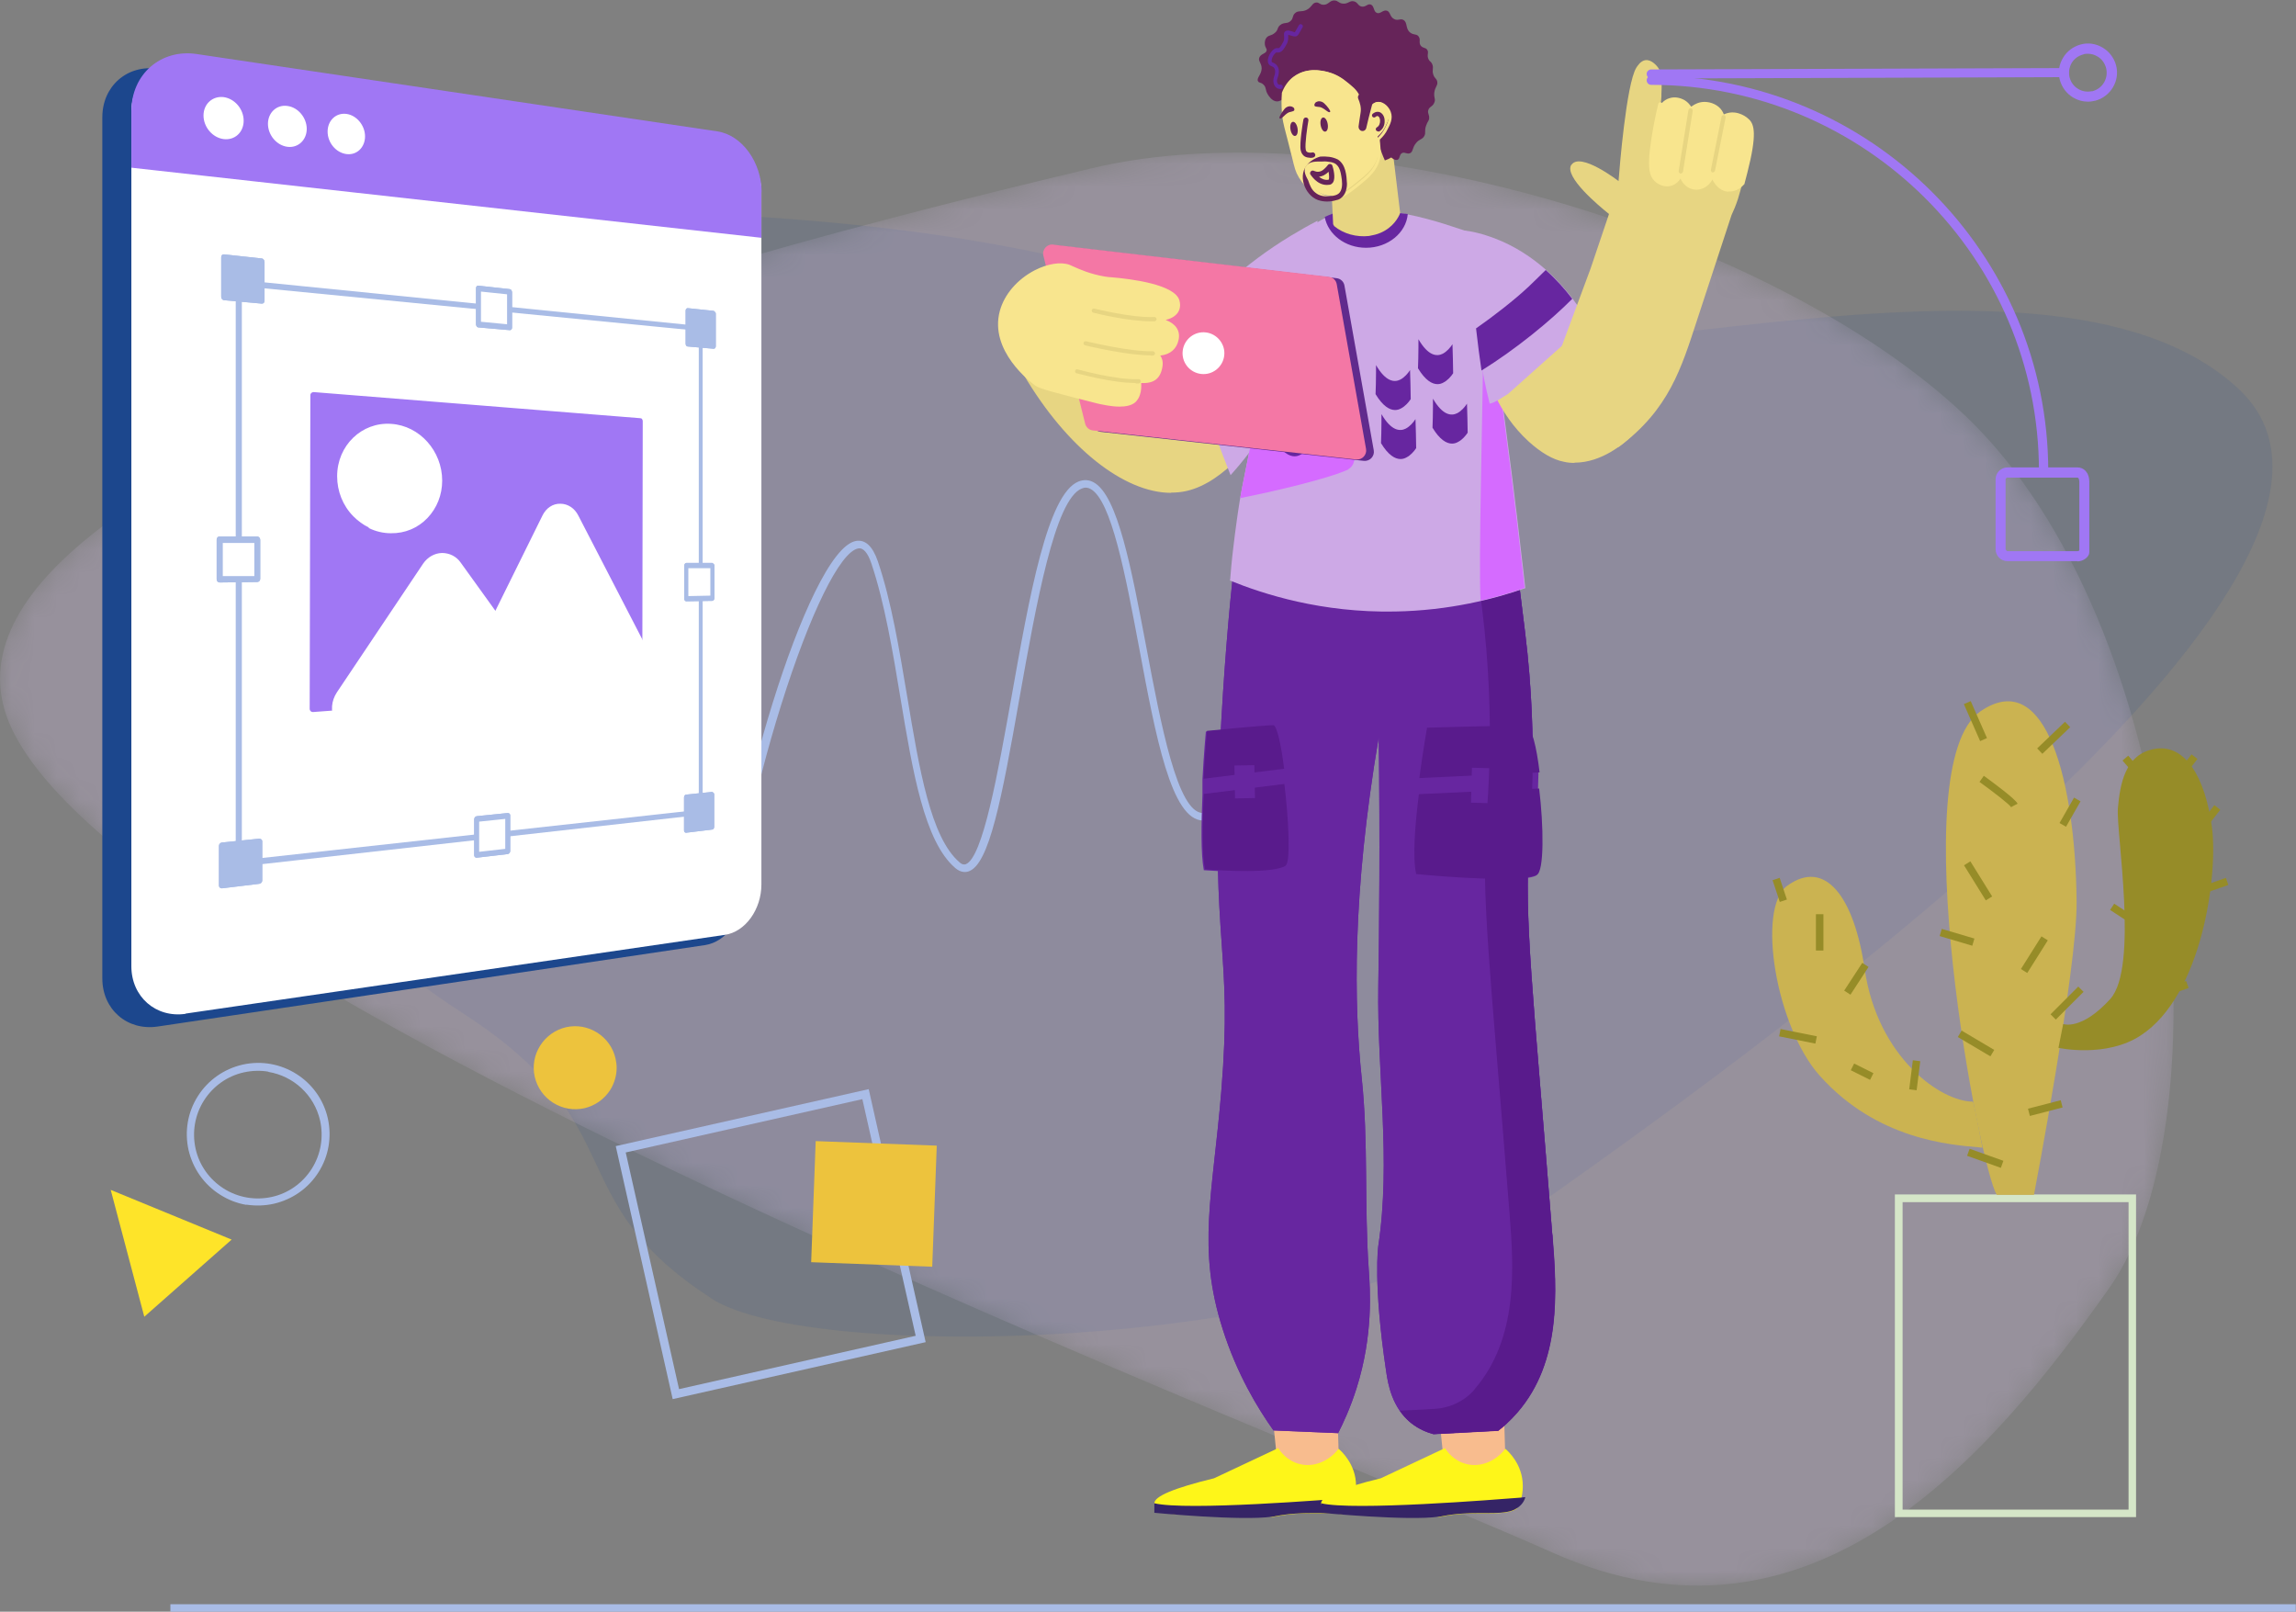 <?xml version="1.0" encoding="UTF-8"?>
<svg id="Layer_1" data-name="Layer 1" xmlns="http://www.w3.org/2000/svg" xmlns:xlink="http://www.w3.org/1999/xlink" viewBox="0 0 101.2 71.03">
  <rect x="0" y="0" width="101.2" height="71.03" fill="#808080" stroke="none"/>
  <defs>
    <style>
      .cls-1, .cls-2 {
        fill: url(#linear-gradient);
      }

      .cls-3 {
        clip-path: url(#clippath);
      }

      .cls-4 {
        fill: none;
      }

      .cls-4, .cls-2, .cls-5, .cls-6, .cls-7, .cls-8, .cls-9, .cls-10, .cls-11, .cls-12, .cls-13, .cls-14, .cls-15, .cls-16, .cls-17, .cls-18, .cls-19, .cls-20, .cls-21, .cls-22, .cls-23, .cls-24, .cls-25, .cls-26, .cls-27, .cls-28 {
        stroke-width: 0px;
      }

      .cls-29 {
        mask: url(#mask);
      }

      .cls-30 {
        opacity: .12;
      }

      .cls-31, .cls-28 {
        fill: #e7cdfe;
      }

      .cls-32, .cls-21 {
        fill: #a077f4;
      }

      .cls-5 {
        fill: url(#linear-gradient-2);
        opacity: .31;
      }

      .cls-33 {
        clip-path: url(#clippath-1);
      }

      .cls-34 {
        clip-path: url(#clippath-3);
      }

      .cls-35 {
        clip-path: url(#clippath-2);
      }

      .cls-36 {
        opacity: .22;
      }

      .cls-6 {
        fill: #f477a5;
      }

      .cls-7 {
        fill: #f8bc8e;
      }

      .cls-8 {
        fill: #f8e58e;
      }

      .cls-9 {
        fill: #602a8d;
      }

      .cls-10 {
        fill: #968c28;
      }

      .cls-11 {
        fill: #352466;
      }

      .cls-12 {
        fill: #591b8c;
      }

      .cls-13 {
        fill: #1c478d;
      }

      .cls-14 {
        fill: #cbb351;
      }

      .cls-15 {
        fill: #d56bff;
      }

      .cls-16 {
        fill: #d5e6c8;
      }

      .cls-17 {
        fill: #a9bce6;
      }

      .cls-18 {
        fill: #cda9e6;
      }

      .cls-19 {
        fill: #b69d80;
      }

      .cls-20 {
        fill: #6726a0;
      }

      .cls-22 {
        fill: #662459;
      }

      .cls-23 {
        fill: #edc33d;
      }

      .cls-24 {
        fill: #fff;
      }

      .cls-25 {
        fill: #fee429;
      }

      .cls-26 {
        fill: #fef619;
      }

      .cls-27 {
        fill: #e7d582;
      }
    </style>
    <linearGradient id="linear-gradient" x1="33.29" y1="38.31" x2="129.09" y2="38.31" gradientUnits="userSpaceOnUse">
      <stop offset="0" stop-color="#fff"/>
      <stop offset="1" stop-color="#000"/>
    </linearGradient>
    <clipPath id="clippath">
      <path class="cls-2" d="m86.63,18.33c-8.44-8.04-27.21-13.62-38.53-10.91C36.78,10.13-5.16,20.2.53,32.14c5.69,11.93,56.46,31.17,67.89,36.28,11.43,5.11,19.33-4.26,24.56-11.67,5.22-7.41,3.26-29.28-6.35-38.42Z"/>
    </clipPath>
    <linearGradient id="linear-gradient-2" x1="33.09" y1="38.31" x2="128.89" y2="38.31" gradientUnits="userSpaceOnUse">
      <stop offset="0" stop-color="#fff"/>
      <stop offset=".19" stop-color="#fcfcfc"/>
      <stop offset=".32" stop-color="#f2f2f2"/>
      <stop offset=".44" stop-color="#e3e3e3"/>
      <stop offset=".54" stop-color="#ccc"/>
      <stop offset=".64" stop-color="#b0b0b0"/>
      <stop offset=".74" stop-color="#8c8c8c"/>
      <stop offset=".83" stop-color="#626262"/>
      <stop offset=".92" stop-color="#333"/>
      <stop offset="1" stop-color="#000"/>
    </linearGradient>
    <mask id="mask" x="0" y="6.73" width="95.8" height="63.15" maskUnits="userSpaceOnUse">
      <g>
        <path class="cls-1" d="m86.63,18.33c-8.44-8.04-27.21-13.62-38.53-10.91C36.78,10.13-5.16,20.2.53,32.14c5.69,11.93,56.46,31.17,67.89,36.28,11.43,5.11,19.33-4.26,24.56-11.67,5.22-7.41,3.26-29.28-6.35-38.42Z"/>
        <g class="cls-3">
          <path class="cls-5" d="m86.63,18.33c-8.44-8.04-27.21-13.62-38.53-10.91C36.78,10.13-5.16,20.2.53,32.14c5.69,11.93,56.46,31.17,67.89,36.28,11.43,5.11,19.33-4.26,24.56-11.67,5.22-7.41,3.26-29.28-6.35-38.42Z"/>
        </g>
      </g>
    </mask>
    <clipPath id="clippath-1">
      <path class="cls-28" d="m86.63,18.33c-8.44-8.04-27.21-13.62-38.53-10.91C36.78,10.13-5.16,20.2.53,32.14c5.69,11.93,56.46,31.17,67.89,36.28,11.43,5.11,19.33-4.26,24.56-11.67,5.22-7.41,3.26-29.28-6.35-38.42Z"/>
    </clipPath>
    <clipPath id="clippath-2">
      <path class="cls-4" d="m54.11,25.58c1.5.61,4.05,1.43,7.28,1.37,2.42-.04,4.4-.56,5.75-1.03-.05-.49-.11-.98-.17-1.48-.07-.57-.13-1.15-.2-1.73-.02-.13-.03-.25-.05-.38-.03-.22-.05-.45-.08-.67-.07-.57-.14-1.14-.22-1.72-.11-.86-.22-1.73-.34-2.59-.12-.86-.24-1.73-.36-2.59-.21-1.48-.43-2.94-.65-4.4-.94-.3-1.93-.68-3.16-.92-.72-.14-1.62-.19-2.27-.26-.34.06-.82.17-1.31.42-.42.21-.84.51-1.21.95-.72.87-.86,1.89-.93,2.44-.12.91-.34,2.19-.76,4.44-.1.53-.2,1.11-.32,1.75-.02.12-.04.23-.06.34-.14.72-.24,1.19-.34,1.7-.04.18-.07.37-.11.58-.03.19-.07.39-.1.61-.02.15-.05.31-.07.48-.06.45-.12.86-.16,1.24-.07.57-.11,1.05-.14,1.43Z"/>
    </clipPath>
    <clipPath id="clippath-3">
      <path class="cls-21" d="m13.41,31.83l15.05-1.2c.08,0,.14-.09.14-.18l.02-12.19c0-.09-.06-.17-.14-.18l-15.04-1.27c-.11,0-.2.07-.2.18l-.03,14.65c0,.11.09.19.2.19Z"/>
    </clipPath>
  </defs>
  <g class="cls-30">
    <path class="cls-13" d="m31.36,57.23c4.41,2.85,27.24,2.34,35.79-3.68,8.55-6.02,40.22-28.34,31.51-36.42-8.71-8.08-32.82,1.11-41.27-2.38-8.45-3.48-16.21-4.91-27.45-5.38s-14.73,9.98-16.63,17.89c-1.9,7.92-.48,12.51,7.13,17.42,7.6,4.91,4.12,8.15,10.93,12.55Z"/>
  </g>
  <g class="cls-29">
    <g class="cls-36">
      <path class="cls-31" d="m86.63,18.33c-8.44-8.04-27.21-13.62-38.53-10.91C36.78,10.13-5.16,20.2.53,32.14c5.69,11.93,56.46,31.17,67.89,36.28,11.43,5.11,19.33-4.26,24.56-11.67,5.22-7.41,3.26-29.28-6.35-38.42Z"/>
      <g class="cls-33">
        <g class="cls-30">
          <path class="cls-28" d="m86.63,18.33c-8.44-8.04-27.21-13.62-38.53-10.91C36.78,10.13-5.16,20.2.53,32.14c5.69,11.93,56.46,31.17,67.89,36.28,11.43,5.11,19.33-4.26,24.56-11.67,5.22-7.41,3.26-29.28-6.35-38.42Z"/>
        </g>
      </g>
    </g>
  </g>
  <g>
    <path class="cls-17" d="m10.86,53.1c-.41-.07-.8-.22-1.16-.45-.71-.45-1.2-1.15-1.39-1.97-.18-.82-.04-1.66.41-2.37.45-.71,1.15-1.2,1.97-1.39,1.69-.38,3.38.68,3.76,2.37h0c.18.82.04,1.66-.41,2.37-.45.71-1.15,1.2-1.97,1.39-.4.09-.81.1-1.21.04Zm.97-5.87c-.35-.06-.71-.05-1.08.03-.73.16-1.36.61-1.76,1.24s-.53,1.39-.37,2.12.61,1.36,1.24,1.76c.63.4,1.39.53,2.12.37.73-.16,1.36-.61,1.76-1.24.4-.63.53-1.39.37-2.12-.26-1.15-1.19-1.97-2.28-2.15Z"/>
    <path class="cls-17" d="m29.65,61.66l-2.51-11.15,11.15-2.51,2.51,11.15-11.15,2.51Zm-2.07-10.87l2.35,10.43,10.43-2.35-2.35-10.43-10.43,2.35Z"/>
  </g>
  <g>
    <polygon class="cls-25" points="10.21 54.63 6.36 58.03 4.88 52.44 10.21 54.63"/>
    <path class="cls-23" d="m27.18,47.06c0,.34-.1.68-.28.97-.26.41-.67.7-1.14.81-.23.05-.47.06-.7.02-.24-.04-.47-.13-.68-.26-.41-.26-.7-.67-.81-1.14-.11-.48-.02-.97.24-1.38.26-.41.67-.7,1.14-.81.98-.22,1.96.4,2.18,1.38.03.13.05.27.05.41Z"/>
    <rect class="cls-23" x="35.85" y="50.38" width="5.34" height="5.34" transform="translate(-15.93 89.57) rotate(-87.86)"/>
  </g>
  <path class="cls-17" d="m32.25,41.05c-.09,0-.16-.07-.17-.16-.1-4.08,3.49-16.67,5.65-17.05.41-.07.73.23.96.89.6,1.76.95,3.91,1.3,5.99.53,3.18,1.03,6.19,2.3,7.28.13.12.22.1.27.09.76-.27,1.43-4.06,2.03-7.41.78-4.39,1.58-8.92,2.95-9.46.23-.09.46-.08.67.04,1.06.58,1.66,3.81,2.31,7.23.65,3.44,1.38,7.34,2.5,7.34h0c.46,0,.87-.88,1.21-2.59.33-1.64.56-3.85.8-6.19.53-5.12,1.08-10.42,2.77-11.6.48-.34.97-.41,1.46-.21,2.44,1.01,3.88,8.86,3.94,9.19.02.09-.04.18-.13.19-.09.02-.18-.04-.19-.13-.01-.08-1.47-8-3.74-8.94-.38-.16-.75-.1-1.14.17-1.56,1.09-2.13,6.55-2.63,11.36-.58,5.62-1.01,9.07-2.34,9.08h0c-1.4,0-2.09-3.7-2.82-7.61-.6-3.19-1.22-6.5-2.14-7-.13-.07-.25-.08-.39-.02-1.19.47-2.01,5.12-2.74,9.21-.8,4.54-1.34,7.34-2.24,7.66-.14.05-.36.06-.6-.15-1.36-1.17-1.87-4.24-2.41-7.48-.34-2.06-.7-4.2-1.28-5.93-.16-.48-.36-.71-.58-.67-.8.14-2.13,2.85-3.4,6.9-1.23,3.92-2.02,7.87-1.97,9.82,0,.09-.07.17-.16.17h0Z"/>
  <rect class="cls-17" x="7.51" y="70.7" width="93.68" height=".33"/>
  <g>
    <path class="cls-7" d="m58.86,59.28c.05,1.66.1,3.31.15,4.97-.3.16-.76.35-1.33.45-.55.1-1.01.08-1.35.04-.2-1.93-.39-3.86-.59-5.78,1.04.11,2.08.21,3.12.32Z"/>
    <path class="cls-26" d="m50.88,66.26c.01.18.32.35.94.49,1.79-.15,3.2-.06,4.27.1.05,0,.09-.01.14-.02,1.22-.24,2.15-.06,2.86-.19.17-.03.31-.08.41-.15.1-.16.17-.33.21-.48.06-.24.06-.45.06-.53,0-.95-.66-1.54-.77-1.63-.43.56-1.11.83-1.72.67-.56-.14-.86-.57-.94-.7l-2.83,1.33c-1.77.43-2.65.8-2.63,1.11Z"/>
    <path class="cls-11" d="m50.88,66.26v.41s3.84.37,5.2.17c.05,0,.09-.01.14-.02,1.22-.24,2.15-.06,2.86-.19.17-.03.31-.08.41-.15.34-.2.39-.5.39-.5,0,0-.06,0-.18.02-1.15.09-7.42.59-8.82.25Z"/>
  </g>
  <g>
    <path class="cls-7" d="m66.2,59.28c.05,1.66.1,3.31.15,4.97-.3.16-.76.35-1.33.45-.55.1-1.01.08-1.35.04-.2-1.93-.39-3.86-.59-5.78,1.04.11,2.08.21,3.12.32Z"/>
    <path class="cls-26" d="m58.23,66.26c.01.18.32.35.94.49,1.79-.15,3.2-.06,4.27.1.05,0,.09-.01.14-.02,1.22-.24,2.15-.06,2.86-.19.17-.03.31-.08.41-.15.1-.16.17-.33.21-.48.06-.24.06-.45.06-.53,0-.95-.66-1.54-.77-1.63-.43.56-1.11.83-1.72.67-.56-.14-.86-.57-.94-.7l-2.83,1.33c-1.77.43-2.65.8-2.63,1.11Z"/>
    <path class="cls-11" d="m58.23,66.26v.41s3.84.37,5.2.17c.05,0,.09-.01.14-.02,1.22-.24,2.15-.06,2.86-.19.17-.03.31-.08.41-.15.34-.2.39-.5.39-.5,0,0-.06,0-.18.02-1.15.09-7.42.59-8.82.25Z"/>
  </g>
  <path class="cls-20" d="m54.37,25.08c-.19,1.77-.44,4.51-.6,7.87-.41,8.88.58,8.84.06,15.15-.38,4.6-1.08,6.89.06,10.47.63,1.99,1.55,3.5,2.24,4.47.95.04,1.9.08,2.85.12.23-.45.54-1.12.81-1.97.75-2.37.6-4.37.54-5.24-.2-2.81-.01-5.64-.31-8.44-.34-3.23-.43-8.09.75-15.02.06,4.65.02,8.4-.02,10.97-.06,3.82.57,7.68,0,11.45,0,0-.24,1.62.35,5.55.08.55.26,1.57,1.08,2.24.36.29.74.43,1,.5.95-.05,1.9-.1,2.85-.15.21-.16.52-.43.85-.81,1.94-2.24,1.74-5.33,1.54-7.83-.85-10.75-1.26-13.96-1.01-17.34.03-.46.11-1.46.14-2.87.03-1.64-.02-3.83-.33-6.34l-.28-2.27-12.56-.51Z"/>
  <g>
    <path class="cls-20" d="m54.37,25.08c-.19,1.77-.44,4.51-.6,7.87-.41,8.88.58,8.84.06,15.15-.38,4.6-1.08,6.89.06,10.47.63,1.99,1.55,3.5,2.24,4.47.95.04,1.9.08,2.85.12.23-.45.54-1.12.81-1.97.75-2.37.6-4.37.54-5.24-.2-2.81-.01-5.64-.31-8.44-.34-3.23-.43-8.09.75-15.02.06,4.65.02,8.4-.02,10.97-.06,3.82.57,7.68,0,11.45,0,0-.24,1.62.35,5.55.08.55.26,1.57,1.08,2.24.36.29.74.43,1,.5.95-.05,1.9-.1,2.85-.15.21-.16.52-.43.85-.81,1.94-2.24,1.74-5.33,1.54-7.83-.85-10.75-1.26-13.96-1.01-17.34.03-.46.11-1.46.14-2.87.03-1.64-.02-3.83-.33-6.34l-.28-2.27-12.56-.51Z"/>
    <g>
      <path class="cls-20" d="m56.55,33.91c-.13-1.05-.31-1.92-.48-1.92-.4,0-2.92.25-2.92.25,0,0-.09.96-.15,2.11v.68c-.05,1.2-.08,2.6.06,3.32.83.06,3.04.18,3.56-.16.22-.15.13-2.06-.06-3.59v-.68Z"/>
      <path class="cls-20" d="m67.79,34.79l.02-.72c-.14-1.12-.36-2.05-.6-2.06-.6-.02-4.36.09-4.36.09,0,0-.19,1.01-.34,2.22l-.02.72c-.16,1.26-.28,2.74-.12,3.52,1.23.12,4.51.38,5.31.04.34-.14.31-2.17.11-3.81Z"/>
    </g>
    <g>
      <g>
        <path class="cls-12" d="m56.6,33.88l-3.55.44c.06-1.15.15-2.11.15-2.11,0,0,2.51-.25,2.92-.25.16,0,.35.87.48,1.92Z"/>
        <path class="cls-12" d="m56.67,38.15c-.53.35-2.74.23-3.56.16-.14-.72-.11-2.12-.05-3.32l3.55-.44c.19,1.53.28,3.45.06,3.59Z"/>
      </g>
      <rect class="cls-20" x="54.42" y="33.73" width=".88" height="1.45" transform="translate(-.62 1.01) rotate(-1.05)"/>
      <g>
        <g>
          <path class="cls-12" d="m67.86,34.04l-5.3.25c.16-1.21.34-2.22.34-2.22,0,0,3.76-.11,4.36-.09.24,0,.47.94.6,2.06Z"/>
          <path class="cls-12" d="m67.73,38.56c-.8.34-4.08.08-5.31-.04-.17-.77-.04-2.25.12-3.52l5.3-.25c.2,1.63.23,3.67-.11,3.81Z"/>
        </g>
        <rect class="cls-20" x="64.86" y="33.85" width="1.32" height="1.54" transform="translate(.97 -1.78) rotate(1.57)"/>
      </g>
    </g>
  </g>
  <path class="cls-12" d="m68.42,54.41c-.85-10.75-1.26-13.96-1.01-17.34.03-.46.11-1.46.14-2.87.03-1.64-.02-3.83-.33-6.34l-.28-2.27-1.78-.07c.04.32.09.75.17,1.33.31,2.51.36,4.7.33,6.34-.03,1.41-.11,2.41-.14,2.87-.25,3.38.16,6.59,1.01,17.34.2,2.5.4,5.58-1.54,7.83,0,0,0,0,0,.01-.44.51-1.08.81-1.76.85-.51.03-1.02.06-1.53.08.13.19.29.38.49.54.36.29.74.43,1,.5.95-.05,1.9-.1,2.85-.15.21-.16.52-.43.85-.81,1.94-2.24,1.74-5.33,1.54-7.83Z"/>
  <g>
    <path class="cls-27" d="m44.22,14.56s.03.06.04.1c.29.64.61,1.25.95,1.82,2.11,3.57,4.93,5.56,7.06,5.07,1.67-.38,3.07-2.32,3.92-3.49,1.06-1.46,1.63-2.86,1.94-3.83.09-1.27.17-2.54.26-3.8-.89.27-2.05.72-3.26,1.52-1.94,1.27-3.1,2.82-3.72,3.8,0,0,0,0,0,.01l-.02.02c-.05-.06-.11-.12-.16-.19,0,0-.02-.02-.02-.03-1.04-1.15-2.21-2.06-3.43-2.77-.04-.02-.08-.05-.13-.07,0,0,0,0,0,0h0s-.03,0-.05,0c-.21-.02-.83-.05-1.49.14-.41.12-.85.33-1.21.68-.02.02-.04.04-.07.07-.03.03-.06.07-.09.1-.24.28-.4.59-.49.86,0,0,0,.01,0,.02Z"/>
    <path class="cls-27" d="m51.62,21.72c-2.08,0-4.6-1.99-6.49-5.19-.34-.58-.66-1.19-.95-1.83-.01-.03-.03-.06-.04-.1-.01-.02-.01-.05,0-.07l.09.03-.08-.04s0-.01,0-.01c.12-.33.29-.63.51-.88.03-.04.06-.07.1-.11.02-.02.05-.05.07-.07.33-.32.75-.56,1.25-.7.66-.19,1.28-.16,1.52-.14h.05s.03.01.04.02l.13.08c1.31.77,2.47,1.71,3.45,2.79l.02.03s.06.06.09.1c.97-1.52,2.22-2.78,3.71-3.76,1.01-.66,2.12-1.18,3.29-1.53.03,0,.06,0,.08.02.02.02.04.05.03.08l-.26,3.8s0,.02,0,.02c-.45,1.39-1.11,2.69-1.96,3.86l-.02.02c-.85,1.17-2.26,3.12-3.96,3.5-.22.05-.44.07-.67.07Zm-7.3-7.16s.02.04.03.06c.29.63.6,1.24.94,1.81,2.06,3.49,4.86,5.51,6.96,5.03,1.63-.37,3.02-2.29,3.85-3.43l.02-.02c.83-1.15,1.48-2.43,1.93-3.8l.25-3.66c-1.1.34-2.15.84-3.11,1.47-1.49.97-2.73,2.24-3.7,3.77h0s0,.02-.01.03l-.02.02s-.04.03-.07.03c-.03,0-.05-.01-.07-.03-.05-.06-.11-.12-.16-.19l-.02-.03c-.97-1.07-2.11-2-3.41-2.76l-.12-.07h-.03c-.23-.02-.82-.05-1.45.13-.47.13-.86.35-1.17.66-.02.02-.04.04-.06.06-.03.03-.06.06-.09.1-.2.23-.36.51-.47.81Z"/>
  </g>
  <path class="cls-19" d="m51.22,15.59c.07.64.13,1.35.15,1.78h.17c-.02-.41-.07-1.03-.13-1.63,0,0,0,0,0,.01l-.02.02c-.05-.06-.11-.12-.16-.19Z"/>
  <path class="cls-18" d="m52.11,14.5c.25.96.54,1.96.88,2.99.4,1.23.82,2.38,1.25,3.45.54-.6,1.15-1.37,1.72-2.31.22-.36.43-.75.64-1.17.08-.16.15-.31.22-.46,1.33-3,1.35-5.76,1.25-7.27-.39.2-.79.43-1.19.67-1.02.62-1.92,1.3-2.7,2-.48.43-.92.86-1.33,1.28-.26.27-.5.55-.73.81Z"/>
  <g>
    <path class="cls-18" d="m54.2,25.58c1.5.61,4.05,1.43,7.28,1.37,2.42-.04,4.4-.56,5.75-1.03-.05-.49-.11-.98-.17-1.48-.07-.57-.13-1.15-.2-1.73-.02-.13-.03-.25-.05-.38-.03-.22-.05-.45-.08-.67-.07-.57-.14-1.14-.22-1.72-.11-.86-.22-1.73-.34-2.59-.12-.86-.24-1.73-.36-2.59-.21-1.48-.43-2.94-.65-4.4-.94-.3-1.93-.68-3.16-.92-.72-.14-1.62-.19-2.27-.26-.34.06-.82.17-1.31.42-.42.21-.84.51-1.21.95-.72.87-.86,1.89-.93,2.44-.12.91-.34,2.19-.76,4.44-.1.53-.2,1.11-.32,1.75-.02.12-.04.23-.06.34-.14.72-.24,1.19-.34,1.7-.04.18-.07.37-.11.58-.03.19-.07.39-.1.61-.02.15-.05.31-.07.48-.06.45-.12.86-.16,1.24-.07.57-.11,1.05-.14,1.43Z"/>
    <path class="cls-15" d="m59.43,20.67c1.07-.51-1-4.95-3.34-6.43-.13.79-.32,1.81-.57,3.2-.1.53-.2,1.11-.32,1.75-.02.12-.04.23-.06.34-.14.72-.24,1.19-.34,1.7-.04.18-.07.37-.11.58,0,.04-.02.09-.02.14,1.38-.27,3.89-.85,4.78-1.27Z"/>
    <g class="cls-35">
      <path class="cls-20" d="m63.14,18.85c.32.53.62.7.86.7.1,0,.19-.03.26-.07.18-.09.33-.26.43-.41,0-.43-.02-.85-.03-1.28-.09.14-.24.32-.43.42-.26.13-.64.1-1.07-.64,0,.11,0,.23,0,.36,0,.33-.01.64-.02.92Z"/>
      <path class="cls-20" d="m60.87,19.53c.32.53.62.7.86.7.1,0,.19-.03.26-.07.18-.09.33-.26.43-.41,0-.43-.02-.85-.03-1.28-.09.14-.24.32-.43.42-.26.13-.64.1-1.07-.64,0,.11,0,.23,0,.36,0,.33-.01.64-.02.92Z"/>
      <path class="cls-20" d="m62.5,16.23c.32.53.62.7.86.7.1,0,.19-.03.26-.07.18-.09.33-.26.43-.41,0-.43-.02-.85-.03-1.28-.09.14-.24.32-.43.42-.26.13-.64.1-1.07-.64,0,.11,0,.23,0,.36,0,.33-.01.64-.02.92Z"/>
      <path class="cls-20" d="m60.63,17.37c.32.53.62.7.86.7.1,0,.19-.03.26-.07.18-.09.33-.26.43-.41,0-.43-.02-.85-.03-1.28-.09.14-.24.32-.43.42-.26.13-.64.1-1.07-.64,0,.11,0,.23,0,.36,0,.33-.01.64-.02.92Z"/>
      <path class="cls-20" d="m58.47,18.73c.32.53.62.7.86.7.1,0,.19-.03.26-.07.18-.09.33-.26.43-.41,0-.43-.02-.85-.03-1.28-.09.14-.24.32-.43.42-.26.13-.64.1-1.07-.64,0,.11,0,.23,0,.36,0,.33-.01.64-.02.92Z"/>
      <path class="cls-20" d="m56.2,19.41c.32.53.62.7.86.7.1,0,.19-.03.26-.07.18-.09.33-.26.43-.41,0-.43-.02-.85-.03-1.28-.09.14-.24.32-.43.42-.26.13-.64.1-1.07-.64,0,.11,0,.23,0,.36,0,.33-.01.64-.02.92Z"/>
      <path class="cls-20" d="m57.82,16.12c.32.53.62.7.86.7.1,0,.19-.03.26-.07.18-.09.33-.26.43-.41,0-.43-.02-.85-.03-1.28-.09.14-.24.32-.43.42-.26.13-.64.1-1.07-.64,0,.11,0,.23,0,.36,0,.33-.01.64-.02.92Z"/>
      <path class="cls-20" d="m55.95,17.26c.32.53.62.7.86.7.1,0,.19-.03.26-.07.18-.09.33-.26.43-.41,0-.43-.02-.85-.03-1.28-.09.14-.24.32-.43.42-.26.13-.64.1-1.07-.64,0,.11,0,.23,0,.36,0,.33-.01.64-.02.92Z"/>
    </g>
    <path class="cls-15" d="m67.03,24.43c-.07-.57-.13-1.15-.2-1.73-.02-.13-.03-.25-.05-.38-.03-.22-.05-.45-.08-.67-.07-.57-.14-1.14-.22-1.72-.11-.86-.22-1.73-.34-2.59-.12-.86-.24-1.73-.36-2.59-.11-.76-.22-1.53-.33-2.28-.24.42-.1,2.73-.09,3.86,0,1.12-.2,8.75-.1,10.14.74-.17,1.4-.37,1.94-.56-.05-.49-.11-.98-.17-1.48Z"/>
  </g>
  <path class="cls-20" d="m62.05,9.43c-.07.83-.87,1.49-1.84,1.49-.92,0-1.68-.59-1.82-1.36.5-.23.98-.34,1.31-.4l2.34.27Z"/>
  <g>
    <path class="cls-27" d="m64.69,10.46c.21,1.66.42,3.31.63,4.97.21,1.04.73,2.69,2.1,3.95.78.72,1.33.84,1.51.88,1.46.28,2.69-.9,2.89-1.09-.25-1.12-.91-3.42-2.84-5.59-1.57-1.76-3.28-2.67-4.3-3.11Z"/>
    <path class="cls-27" d="m69.4,20.4c-.15,0-.31-.01-.47-.05-.48-.09-1.01-.4-1.56-.9-1.34-1.23-1.9-2.86-2.13-4-.21-1.66-.42-3.32-.63-4.98,0-.03,0-.07.04-.09.03-.02.06-.02.09-.01,1.65.72,3.14,1.8,4.33,3.14,1.78,2.01,2.54,4.17,2.86,5.63,0,.03,0,.06-.03.09-.3.29-1.28,1.16-2.5,1.16Zm-4.59-9.78c.2,1.6.41,3.2.61,4.81.23,1.11.77,2.7,2.07,3.9.52.47,1.02.77,1.47.86,1.3.25,2.41-.68,2.77-1.03-.32-1.44-1.07-3.55-2.81-5.5-1.13-1.27-2.55-2.32-4.12-3.02Z"/>
  </g>
  <path class="cls-18" d="m69.73,14.47c.16-.19.25-.3.25-.3-.16-.28-.38-.62-.66-1-.31-.41-.7-.85-1.17-1.27-.61-.54-1.36-1.05-2.28-1.4-.42-.16-1.05-.34-1.42-.34.01.1.11.76.12.86.17,1.33.32,2.13.49,3.46.04.33.08.66.12.99.04.31.14.6.18.91.06.45.3,1.41.3,1.41.28-.06.52-.26.81-.43l3.24-2.89Z"/>
  <path class="cls-20" d="m65.06,14.48c.04.33.08.66.12.99.04.31.08.56.12.86,1.51-.94,3.03-2.18,4-3.16-.31-.41-.7-.85-1.17-1.27-.23.23-.48.47-.75.73-.64.6-1.53,1.29-2.33,1.85Z"/>
  <path class="cls-24" d="m52.84,13.69c.23.53.52,1.13.86,1.76.72,1.32,1.47,2.38,2.26,3.18.22-.36.43-.75.64-1.17.08-.16.15-.31.22-.46-1.17-1.37-2.1-3.26-2.65-4.59-.48.43-.92.86-1.33,1.28Z"/>
  <path class="cls-9" d="m46.75,10.84l12.16,1.42c.18.02.32.15.35.33.43,2.42.86,4.84,1.29,7.25.05.26-.17.5-.44.47-3.87-.43-7.73-.85-11.6-1.28-.17-.02-.3-.14-.34-.3l-1.84-7.4c-.07-.27.16-.53.44-.49Z"/>
  <path class="cls-6" d="m46.41,10.78l12.16,1.42c.18.02.32.15.35.33.43,2.42.86,4.84,1.29,7.25.05.26-.17.5-.44.47-3.87-.43-7.73-.85-11.6-1.28-.17-.02-.3-.14-.34-.3l-1.84-7.4c-.07-.27.16-.53.44-.49Z"/>
  <path class="cls-24" d="m53.96,15.67c-.06.51-.52.87-1.02.81-.51-.06-.87-.52-.81-1.02.06-.51.52-.87,1.02-.81s.87.52.81,1.02Z"/>
  <g>
    <path class="cls-8" d="m45.7,16.92c.18.13,1.06.35,2.82.8.13.03,1.14.26,1.47-.06.09-.09.14-.19.18-.3.05-.16.05-.33.04-.46,0-.03,0-.07,0-.1,0,0,0-.01,0-.02.58.07.87-.13.95-.65.04-.26-.05-.4-.15-.47-.07-.05-.14-.07-.18-.08.06,0,.18.02.33,0,.28-.03.63-.17.72-.62.1-.52-.36-.74-.69-.82-.16-.04-.28-.05-.29-.06,0,0,.12,0,.27-.02.35-.05.88-.22.75-.77-.17-.7-2.33-.92-2.92-.97-.09,0-.15-.01-.15-.01-.03,0-.08-.01-.14-.02-.85-.14-1.38-.44-1.59-.52-.81-.3-2.56.53-2.94,1.96-.47,1.72,1.37,3.08,1.53,3.2Z"/>
    <path class="cls-8" d="m49.35,17.92c-.39,0-.79-.1-.86-.11l-.13-.03c-1.73-.44-2.53-.64-2.72-.78-.21-.15-2.05-1.54-1.57-3.3.2-.73.77-1.39,1.54-1.79.57-.29,1.14-.38,1.53-.24.05.02.1.04.18.08.27.12.73.33,1.39.44.06,0,.1.02.14.02,0,0,.05,0,.14.01.84.07,2.83.31,3,1.04.05.2.02.37-.07.51-.12.18-.33.28-.54.33.45.17.65.48.57.87-.08.4-.36.65-.8.7,0,0,0,0-.01,0,.07.09.13.24.1.47-.08.54-.37.77-.94.74,0,0,0,0,0,0,.01.19,0,.35-.05.5-.04.14-.11.25-.2.34-.16.15-.43.2-.7.2Zm-2.62-6.13c-.3,0-.67.1-1.03.28-.72.37-1.26,1-1.44,1.67-.45,1.65,1.3,2.96,1.5,3.11h0c.16.12,1.05.34,2.65.75l.13.03c.3.08,1.13.21,1.38-.04.07-.07.12-.16.15-.27.04-.12.05-.27.04-.43,0-.03,0-.06,0-.09,0-.03,0-.07.03-.09.02-.02.05-.04.07-.04.53.06.78-.1.85-.57.03-.18-.01-.31-.11-.38-.05-.04-.11-.06-.15-.06-.05,0-.08-.06-.07-.11,0-.05.05-.08.1-.08.03,0,.16.02.31,0,.36-.04.58-.23.64-.55.08-.43-.29-.63-.62-.72-.14-.04-.26-.05-.28-.05-.05,0-.09-.05-.08-.1,0-.05.04-.09.09-.09.09,0,.18,0,.26-.02.3-.04.53-.15.62-.29.07-.1.08-.22.05-.37-.12-.5-1.6-.79-2.84-.89-.09,0-.15-.01-.15-.01-.04,0-.09-.01-.15-.02-.69-.11-1.16-.33-1.44-.45-.07-.03-.12-.06-.17-.07-.1-.04-.22-.06-.35-.06Z"/>
  </g>
  <path class="cls-27" d="m50.72,14.16c-1.01,0-2.46-.36-2.53-.38-.05-.01-.08-.06-.07-.11.01-.05.06-.08.11-.07.02,0,1.67.42,2.65.37.05,0,.09.04.1.09,0,.05-.04.09-.09.1-.06,0-.11,0-.17,0Z"/>
  <path class="cls-27" d="m50.72,15.66c-1.07,0-2.81-.42-2.89-.44-.05-.01-.08-.06-.07-.11.01-.05.06-.08.11-.07.02,0,1.91.47,2.94.44.05,0,.09.04.1.09,0,.05-.04.09-.09.1-.03,0-.07,0-.1,0Z"/>
  <path class="cls-27" d="m50.06,16.88c-1.06,0-2.54-.42-2.61-.43-.05-.01-.08-.07-.06-.11.01-.05.07-.08.11-.06.02,0,1.66.47,2.69.43.05,0,.09.04.1.09,0,.05-.04.09-.09.1-.05,0-.1,0-.14,0Z"/>
  <g>
    <path class="cls-27" d="m69.26,7.27c.39-.6,2.08.71,2.08.71.04-.54.34-4.26.78-4.99.06-.09.19-.31.41-.34.27-.03.5.26.53.3.11.14.18.32.18.76,0,.12,0,.26-.01.42,0,.04,0,.07,0,.11,0,.11-.02.24-.04.37-.01.09-.02.18-.04.28,0-.01.01-.03.02-.04.02-.05.16-.34.47-.43.29-.08.53.07.57.09.19.12.28.29.31.36,0,0,0-.01.02-.03h0c.05-.05.26-.25.59-.25.25,0,.54.11.69.35.06.09.09.19.1.25.01,0,.03-.02.05-.03.1-.05.27-.12.49-.1,0,0,.32.03.58.28.16.17.34.53-.11,2.24-.05.18-.09.34-.13.5-.07.26-.14.49-.2.7-.09.27-.18.49-.28.7h0s-1.52,4.63-1.52,4.63c-.69,2.11-1.23,3.93-3.44,5.58,0,0-3.85,1.45-2.85-3.55l1.6-4.31.81-2.4c-.44-.35-2-1.65-1.66-2.17Z"/>
    <g>
      <path class="cls-8" d="m74.54,4.84s-.02.02-.02.03c0,0,0,0,0,0-.03-.07-.12-.24-.31-.36-.05-.03-.29-.17-.57-.09-.31.09-.44.37-.47.43,0,.01-.01.03-.02.04.01-.1.03-.19.04-.28-.31,1.29-.39,2.22-.39,2.22-.04.55-.02.88.2,1.1.15.14.41.26.66.18.18-.06.32-.21.39-.4.02-.05.03-.09.04-.14,0,.08.02.16.05.24.09.24.29.42.52.46.28.05.59-.12.74-.41h0c.03-.06.06-.13.07-.21,0-.05.01-.09.02-.14,0,.05,0,.15.03.26.02.07.05.15.1.23.04.07.21.33.54.36.36.03.6-.25.61-.27.04-.16.09-.32.13-.5.45-1.72.27-2.08.11-2.24-.25-.26-.58-.28-.58-.28-.2-.02-.37.04-.47.09,0,0,0,0-.01,0-.02,0-.03.02-.05.03,0-.03-.02-.07-.03-.11-.02-.04-.04-.09-.07-.14-.15-.24-.44-.35-.69-.35-.22,0-.38.09-.48.17-.05.04-.09.07-.1.09Z"/>
      <path class="cls-8" d="m76.16,8.45c-.17-.02-.41-.1-.61-.41-.03-.04-.05-.08-.07-.13-.17.32-.51.5-.83.44-.25-.04-.47-.23-.58-.48-.09.15-.23.26-.38.31-.3.1-.6-.04-.76-.2-.25-.24-.27-.6-.23-1.17,0,0,.08-.94.39-2.23.01-.05.06-.08.11-.07.02,0,.04.01.05.03.08-.09.2-.18.36-.22.21-.06.44-.02.65.1.13.08.22.19.28.28.01-.01.03-.02.05-.03.11-.08.3-.18.54-.18.31,0,.62.15.77.39.03.05.06.1.08.16,0,0,0,0,0,0,.16-.07.32-.1.48-.08.01,0,.36.03.64.31.22.22.35.65-.08,2.33-.05.18-.09.34-.13.5,0,.01,0,.02-.02.03-.03.03-.26.31-.63.31-.02,0-.05,0-.07,0Zm.67-.89c.47-1.81.23-2.06.13-2.15-.23-.23-.52-.26-.52-.26-.18-.02-.33.04-.42.08,0,0-.01,0-.01,0-.02,0-.03.02-.04.02-.03.02-.06.02-.09,0-.03-.01-.05-.04-.05-.07,0-.03-.01-.07-.03-.1-.02-.04-.03-.08-.06-.12-.15-.23-.42-.31-.61-.31-.19,0-.34.08-.43.15-.04.03-.07.05-.09.07,0,0,0,.01-.01.02-.02.03-.05.04-.09.04-.03,0-.06-.02-.08-.06-.04-.09-.12-.22-.27-.31-.09-.06-.28-.14-.5-.08-.25.07-.37.29-.41.38,0,.01-.01.03-.02.04,0,.02-.02.04-.04.05-.24,1.09-.31,1.86-.31,1.87-.04.53-.03.83.17,1.03.13.13.36.23.57.16.15-.05.27-.17.33-.34.02-.04.03-.08.04-.13,0-.05.05-.08.1-.08.05,0,.08.04.09.09,0,.07.02.14.04.21.08.21.26.37.45.4.24.04.52-.11.65-.36.03-.06.05-.12.06-.18,0-.04.01-.08.01-.13,0-.05.04-.09.09-.09.05,0,.09.04.09.09,0,.08,0,.16.03.23.02.07.05.14.09.2.16.24.34.31.47.32.28.03.47-.16.52-.22.04-.15.08-.31.13-.48Z"/>
    </g>
    <path class="cls-27" d="m74.09,7.65s.08-.03.09-.08l.43-2.69c0-.05-.03-.1-.08-.11-.05,0-.1.03-.11.08l-.43,2.69c0,.05.03.1.08.11,0,0,0,0,.01,0Z"/>
    <path class="cls-27" d="m75.5,7.6s.08-.03.09-.07l.47-2.35c0-.05-.02-.1-.07-.11-.05,0-.1.02-.11.07l-.47,2.35c0,.05.02.1.07.11,0,0,.01,0,.02,0Z"/>
  </g>
  <g>
    <path class="cls-27" d="m61.17,5.53l.46,3.83c-.04.11-.24.57-.81.81-.62.26-1.41.15-1.96-.29,0-.12-.01-.24-.02-.36-.01-.23-.02-.47-.03-.7-.01-.31-.03-.61-.04-.92,0-.12-.01-.25-.02-.37-.03-.56-.05-1.13-.08-1.69l2.49-.3Z"/>
    <path class="cls-27" d="m58.8,9.95s-.03-.04-.04-.07l-.19-4.04s.03-.09.08-.1l2.49-.3c.05,0,.1.03.11.08l.46,3.83s0,.03,0,.05c-.07.18-.3.62-.86.86-.16.07-.34.11-.51.14-.54.06-1.12-.09-1.54-.44Zm2.28-4.31l-2.31.28.18,3.91c.51.39,1.25.5,1.83.25.47-.2.67-.56.75-.73l-.44-3.71Z"/>
  </g>
  <path class="cls-22" d="m63,5.2c-.02.14-.08.15-.14.33-.09.25,0,.31-.08.46-.09.17-.21.12-.37.32-.17.21-.12.38-.26.44-.14.06-.24-.07-.36,0-.12.07-.08.25-.19.29-.05.02-.14.02-.28-.1-.04.02-.08.05-.13.07-.05.02-.1.04-.15.06-.08-.18-.2-.46-.29-.82-.14-.58-.08-.83-.16-1.04-.13-.36-.73-.72-2.8-.67-.08,0-.3-.03-.59-.08-.26-.04-.48-.09-.62-.12-.05.04-.16.13-.3.13-.22-.01-.36-.25-.4-.31-.12-.2-.06-.31-.19-.43-.11-.11-.2-.07-.24-.15-.08-.14.15-.28.16-.56,0-.25-.17-.33-.1-.49.07-.17.3-.16.32-.31.01-.09-.06-.11-.08-.26,0-.03-.02-.17.06-.28.09-.14.22-.09.38-.23.16-.13.09-.22.23-.34.18-.15.32-.04.47-.19.13-.12.06-.22.19-.34.15-.14.29-.03.52-.15.23-.12.23-.3.41-.32.14-.01.16.1.33.1.22,0,.26-.19.47-.19.17,0,.18.12.38.14.24.02.3-.15.49-.1.17.04.17.2.34.23.18.03.26-.14.4-.09.16.06.11.31.27.37.15.06.27-.15.44-.1.16.05.12.27.32.37.17.09.27-.04.41.04.19.11.08.38.29.55.16.13.29.05.38.18.1.14-.01.26.09.4.1.13.22.07.29.19.08.12-.03.22.05.4.05.12.1.09.16.21.09.18-.02.28.06.49.06.17.14.15.17.3.03.17-.09.21-.13.47-.03.25.07.29,0,.45-.07.19-.23.17-.27.35-.03.14.06.18.04.36Z"/>
  <g>
    <path class="cls-8" d="m56.59,4.81c-.02-.33,0-.61,0-.79.06-.17.2-.44.47-.65.55-.42,1.22-.25,1.4-.21.41.1.69.31.78.38.28.22.49.38.59.62.02.05.08.2.22.28.08.05.15.05.19.07.08.03.15.08.21.14.09-.1.2-.16.3-.16.19,0,.38.19.45.38.09.25-.03.49-.13.7-.05.11-.16.28-.35.45,0,.06,0,.13.01.2.03.34.04.51,0,.65-.11.51-.48.8-.86,1.11-.46.37-.87.71-1.38.63-.26-.04-.46-.2-.62-.31-.09-.06-.35-.27-.56-.64-.15-.26-.19-.43-.34-1.04-.3-1.22-.36-1.35-.39-1.81Z"/>
    <path class="cls-8" d="m58.5,8.82c-.27-.04-.49-.2-.64-.32h-.02c-.23-.18-.43-.42-.59-.68-.15-.25-.19-.42-.31-.92l-.04-.15c-.08-.34-.15-.59-.2-.79-.14-.53-.18-.7-.2-1.04h0c-.02-.27-.02-.54,0-.8,0,0,0-.02,0-.03.11-.29.28-.53.5-.7.39-.29.88-.37,1.48-.23.29.07.57.2.82.4.29.23.51.39.63.67.02.05.07.16.18.23.05.03.08.04.12.04.02,0,.04,0,.05.01.07.02.12.06.18.1.1-.08.2-.12.3-.12.24,0,.46.22.54.44.11.29-.03.56-.14.77-.08.17-.2.32-.34.45,0,.05,0,.1.01.15.03.34.04.52,0,.68-.12.54-.51.86-.89,1.17-.38.31-.75.61-1.17.66-.09.01-.19.01-.29,0Zm2.04-3.99s-.04.03-.07.03c-.03,0-.05-.01-.07-.03-.04-.05-.1-.09-.16-.11,0,0-.02,0-.03,0-.04,0-.11-.02-.18-.07-.16-.1-.23-.25-.26-.33-.1-.22-.29-.37-.56-.58-.23-.18-.48-.3-.74-.36-.54-.13-.98-.06-1.32.19-.19.15-.34.35-.43.6-.02.25-.02.51,0,.76h0c.02.32.06.48.19,1,.05.2.12.46.2.79l.04.15c.12.5.16.65.29.87.14.24.33.46.54.61l.02.02c.15.11.33.25.56.28.47.07.86-.25,1.31-.61.37-.3.72-.59.83-1.06.03-.13.02-.28-.01-.62,0-.07-.01-.13-.01-.2,0-.03,0-.06.03-.08.14-.12.25-.27.33-.43.1-.2.21-.4.13-.62-.06-.15-.21-.32-.36-.31,0,0-.01,0-.02,0-.07,0-.15.05-.21.13Z"/>
    <g>
      <path class="cls-22" d="m57.74,6.95c-.07,0-.16-.01-.24-.06-.06-.04-.14-.12-.17-.27-.06-.3.1-1.25.12-1.35.01-.06.07-.1.13-.09.06.01.1.07.09.13-.05.28-.16,1.05-.12,1.27.01.06.03.1.07.12.07.04.17.03.21.02.06-.02.12.02.14.08.02.06-.02.12-.08.14-.01,0-.07.02-.14.02Z"/>
      <path class="cls-22" d="m58.48,8.15c-.44,0-.7-.44-.72-.46-.03-.04-.02-.1.02-.14.04-.04.09-.04.14-.02,0,0,.16.09.33,0,.12-.06.24-.21.28-.26.02-.03.07-.05.11-.04.04,0,.08.04.09.08.03.09.15.52.03.72-.04.06-.09.1-.15.11-.04,0-.08.01-.12.01Zm-.33-.35c.1.08.25.15.41.12.03-.03.03-.17,0-.35-.06.06-.14.12-.22.16-.07.03-.13.05-.2.06Z"/>
      <path class="cls-22" d="m58.52,5.46c.03.17-.01.32-.1.34-.09.02-.18-.11-.21-.28-.03-.17.01-.32.1-.34s.18.11.21.28Z"/>
      <path class="cls-22" d="m57.19,5.65c.03.17-.01.32-.1.34-.09.02-.18-.11-.21-.28-.03-.17.01-.32.1-.34.09-.02.18.11.21.28Z"/>
      <path class="cls-22" d="m57.97,4.53c.06-.05.15-.1.3-.04.11.04.31.29.35.38.04.08-.03.1-.11.04s-.23-.17-.32-.19c-.1-.02-.23-.01-.25-.06-.02-.05.01-.1.03-.12Z"/>
      <path class="cls-22" d="m57,4.73c-.06-.04-.16-.08-.3,0-.1.05-.27.33-.3.42-.03.09.04.1.12.03.07-.07.21-.2.29-.23.09-.03.23-.04.24-.1s-.02-.1-.05-.12Z"/>
    </g>
  </g>
  <path class="cls-22" d="m57.58,7.3c.15-.19.38-.34.62-.4.27-.01.51,0,.77.13.35.23.38.69.4,1.07,0,.27-.1.59-.39.7-.26.08-.51.11-.77.05-.64-.13-1.02-1.03-.63-1.54h0Zm0,0c-.16.2-.03.45.08.65.07.21.15.42.33.55.16.13.38.17.6.15.2-.02.42-.04.51-.25.08-.18.06-.42.02-.64-.06-.38-.17-.6-.56-.63-.11-.02-.22-.02-.33-.01-.21,0-.49-.02-.65.18h0Z"/>
  <path class="cls-22" d="m60.01,4.12c-.12.01-.19.13-.14.24.07.16.14.39.1.61-.04.24-.07.47-.09.61,0,.09.05.17.14.19h0c.09.02.18-.04.2-.13.1-.44.39-1.63.49-1.61.08.02-.39.06-.7.09Z"/>
  <path class="cls-22" d="m60.76,5.8s.02,0,.04-.01c.15-.09.24-.27.23-.47,0-.17-.08-.31-.2-.37-.06-.03-.18-.05-.32.06-.04.03-.05.09-.02.13.03.04.09.05.13.02.03-.03.08-.06.12-.04.05.02.09.11.09.2,0,.1-.03.23-.14.29-.05.03-.06.08-.04.13.02.03.06.05.09.05Z"/>
  <path class="cls-20" d="m56.44,3.92s.01,0,.02,0c.05,0,.09-.06.08-.11,0-.05-.06-.09-.11-.08-.06.01-.09-.01-.1-.03-.05-.06-.06-.17-.02-.26.04-.11.1-.31.02-.48-.05-.1-.13-.17-.24-.21-.02,0-.05-.02-.04-.09.01-.16.16-.34.21-.35.23.04.32-.13.46-.38.07-.13.06-.26.06-.35,0-.01,0-.02,0-.04.01,0,.03,0,.06.01l.07.02c.22.07.27.05.38-.15.03-.05.07-.12.12-.21.03-.04.02-.1-.03-.13-.04-.03-.1-.02-.13.03-.06.1-.1.17-.13.23-.02.03-.04.07-.05.08-.02,0-.06-.02-.1-.03l-.07-.02c-.09-.03-.18-.04-.25.01-.07.05-.06.14-.05.21,0,.07.01.16-.03.24-.15.28-.18.3-.26.29-.17-.03-.36.24-.41.43-.05.18,0,.32.15.37.06.02.11.06.13.11.04.08.03.21-.02.34-.06.16-.04.34.05.45.06.08.16.11.26.1Z"/>
  <g>
    <path class="cls-16" d="m94.15,66.86h-10.63v-14.22h10.63v14.22Zm-10.29-.33h9.96v-13.55h-9.96v13.55Z"/>
    <path class="cls-14" d="m88.01,52.65c-.72-1.06-4.2-18.91-.72-21.3,2.94-2.02,4.19,3.23,4.24,8.39.03,2.94-1.88,12.92-1.88,12.92h-1.64Z"/>
    <path class="cls-10" d="m90.94,45.13s.8.3,2.07-1.1c1.27-1.39.25-7.39.34-8.41s.3-2.41,1.65-2.62c1.35-.21,2.2,1.31,2.49,3.42s-.42,7.44-3.13,9.21c-1.53,1.01-3.63.55-3.63.55l.21-1.06Z"/>
    <path class="cls-14" d="m87.43,50.58s-.13,0-.25-.02c-1.19-.11-4.44-.32-6.97-3.15-1.94-2.17-2.79-7.38-1.44-8.37,1.69-1.23,2.96.51,3.42,3.68.57,3.89,3.36,5.83,4.77,5.83.04,0,.42,2.03.42,2.03h.05Z"/>
    <rect class="cls-10" x="86.91" y="30.89" width=".33" height="1.78" transform="translate(-5.43 37.76) rotate(-23.75)"/>
    <rect class="cls-10" x="89.67" y="32.34" width="1.7" height=".33" transform="translate(2.64 71.6) rotate(-43.73)"/>
    <path class="cls-10" d="m88.64,35.57c-.07-.12-.78-.67-1.39-1.11l.19-.27c.41.3,1.38,1.01,1.49,1.23l-.3.15.15-.07-.15.08Z"/>
    <rect class="cls-10" x="90.59" y="35.62" width="1.29" height=".33" transform="translate(14.91 97.26) rotate(-60.26)"/>
    <rect class="cls-10" x="87.02" y="37.91" width=".33" height="1.82" transform="translate(-7.36 51.82) rotate(-31.83)"/>
    <rect class="cls-10" x="86.09" y="40.55" width=".33" height="1.5" transform="translate(22.15 112.27) rotate(-73.49)"/>
    <rect class="cls-10" x="88.82" y="41.91" width="1.7" height=".33" transform="translate(6.3 95.56) rotate(-57.82)"/>
    <rect class="cls-10" x="90.24" y="44.04" width="1.73" height=".33" transform="translate(-4.57 77.37) rotate(-45)"/>
    <rect class="cls-10" x="86.94" y="45.15" width=".33" height="1.67" transform="translate(3.13 97.48) rotate(-59.35)"/>
    <rect class="cls-10" x="89.4" y="48.67" width="1.49" height=".33" transform="translate(-9.36 24.16) rotate(-14.52)"/>
    <rect class="cls-10" x="87.34" y="50.26" width=".33" height="1.58" transform="translate(10 116.29) rotate(-70.35)"/>
    <rect class="cls-10" x="83.74" y="47.21" width="1.29" height=".33" transform="translate(26.94 125.26) rotate(-82.89)"/>
    <rect class="cls-10" x="79.08" y="44.86" width=".33" height="1.63" transform="translate(18.92 114.42) rotate(-78.69)"/>
    <rect class="cls-10" x="81.1" y="42.97" width="1.46" height=".33" transform="translate(1 88.13) rotate(-56.9)"/>
    <rect class="cls-10" x="80.04" y="40.29" width=".33" height="1.6"/>
    <rect class="cls-10" x="81.9" y="46.74" width=".33" height=".95" transform="translate(3.14 99.51) rotate(-63.43)"/>
    <rect class="cls-10" x="78.28" y="38.72" width=".33" height="1.01" transform="translate(-8.38 26.82) rotate(-18.44)"/>
    <rect class="cls-10" x="95.75" y="33.67" width="1.22" height=".33" transform="translate(10.48 89.11) rotate(-52.12)"/>
    <rect class="cls-10" x="96.9" y="38.9" width="1.3" height=".33" transform="translate(-7.42 34.23) rotate(-19.19)"/>
    <rect class="cls-10" x="93.63" y="39.59" width=".33" height="1.66" transform="translate(8.63 96.8) rotate(-56.82)"/>
    <rect class="cls-10" x="93.84" y="33.29" width=".33" height=".98" transform="translate(.64 69.31) rotate(-40.6)"/>
    <rect class="cls-10" x="95.2" y="43.43" width="1.25" height=".33" transform="translate(-9.13 35.37) rotate(-19.98)"/>
    <rect class="cls-10" x="96.27" y="36.15" width="1.82" height=".33" transform="translate(8.84 90.71) rotate(-52.12)"/>
  </g>
  <g>
    <path class="cls-13" d="m6.95,45.24l24.13-3.59c.92-.14,1.65-1.14,1.65-2.25V8.71c0-1.11-.73-2.11-1.65-2.24L6.95,3.03c-1.34-.19-2.44.76-2.44,2.14v37.95c0,1.37,1.1,2.32,2.44,2.12Z"/>
    <path class="cls-24" d="m8.18,44.67l23.77-3.47c.9-.13,1.61-1.12,1.61-2.22V8.49c0-1.09-.72-2.09-1.61-2.22L8.18,2.83c-1.31-.19-2.39.75-2.39,2.1v37.65c0,1.35,1.08,2.29,2.39,2.1Z"/>
    <path class="cls-21" d="m33.57,8.47c0-1.32-.87-2.52-1.95-2.68L8.66,2.38c-1.57-.23-2.87.89-2.87,2.52v2.49l27.77,3.09v-2.02Z"/>
    <g>
      <path class="cls-24" d="m14.44,5.8c0-.49.37-.84.83-.78.45.06.82.51.82.99s-.36.84-.82.78c-.46-.06-.83-.5-.83-.99Z"/>
      <path class="cls-24" d="m11.81,5.46c0-.5.39-.86.86-.79.47.06.85.52.85,1.01s-.38.85-.85.79c-.47-.06-.86-.51-.86-1.02Z"/>
      <path class="cls-24" d="m8.97,5.09c0-.51.4-.87.89-.81.49.07.88.53.88,1.04s-.39.87-.88.81c-.49-.06-.89-.53-.89-1.04Z"/>
    </g>
  </g>
  <g>
    <g>
      <path class="cls-32" d="m13.41,31.83l15.05-1.2c.08,0,.14-.09.14-.18l.02-12.19c0-.09-.06-.17-.14-.18l-15.04-1.27c-.11,0-.2.07-.2.18l-.03,14.65c0,.11.09.19.2.19Z"/>
      <g class="cls-34">
        <g>
          <g>
            <g>
              <path class="cls-24" d="m28.61,29.45l-3.39-6.53c-.23-.44-.8-.44-1.02,0l-3.47,7.06c-.24.48.07,1.03.56.99l6.86-.53c.42-.03.67-.59.46-.99Z"/>
              <path class="cls-24" d="m20.87,31.3c-.18-.08-.34-.22-.45-.41-.18-.32-.19-.73-.01-1.09l3.5-7.08c.16-.33.46-.53.79-.52.33,0,.63.2.79.52l3.37,6.52c.15.3.16.67.01.99-.15.33-.42.54-.73.57l-6.86.56c-.15.01-.29-.01-.42-.07Zm3.96-8.31s-.09-.03-.12-.03c-.04,0-.16.01-.22.15l-3.45,7.04c-.07.14-.02.25,0,.29.02.04.1.14.24.13l6.86-.49c.12,0,.18-.11.21-.16.02-.04.06-.15,0-.27l-3.41-6.55c-.03-.06-.07-.09-.11-.11Z"/>
            </g>
            <g>
              <path class="cls-24" d="m23.7,30.12l-3.68-5.08c-.27-.37-.81-.36-1.07.03l-3.77,5.66c-.35.52,0,1.17.59,1.13l7.44-.61c.5-.04.78-.71.48-1.13Z"/>
              <path class="cls-24" d="m15.3,32.22c-.23-.09-.42-.26-.54-.49-.2-.38-.16-.84.09-1.22l3.8-5.67c.2-.29.5-.46.83-.47.33,0,.64.15.83.43l3.65,5.07c.22.3.26.72.1,1.1-.16.38-.48.64-.85.67l-7.44.65c-.17.01-.33,0-.48-.07Zm4.32-7.01s-.08-.03-.13-.03c-.09,0-.18.05-.23.13l-3.74,5.65c-.1.15-.05.28-.02.33.03.05.11.17.28.15l7.44-.57c.16-.01.22-.14.24-.19.02-.05.06-.18-.03-.3h0s-3.7-5.08-3.7-5.08c-.03-.04-.07-.07-.11-.09Z"/>
            </g>
          </g>
          <g>
            <path class="cls-24" d="m15.28,21c0,1.12.88,2.05,1.96,2.07,1.05.02,1.88-.84,1.88-1.92,0-1.08-.83-2-1.87-2.06-1.07-.07-1.96.79-1.96,1.91Z"/>
            <path class="cls-24" d="m16.26,23.25c-.25-.12-.48-.29-.69-.5-.46-.47-.71-1.1-.71-1.76h0c0-1.36,1.09-2.4,2.38-2.31,1.26.08,2.25,1.2,2.25,2.5,0,.63-.23,1.21-.65,1.65-.42.44-.99.68-1.61.67-.34,0-.67-.08-.98-.23Zm-.57-2.23c0,.43.16.83.46,1.14.29.31.68.48,1.09.49.41,0,.78-.15,1.07-.43.28-.29.43-.67.43-1.08,0-.85-.66-1.59-1.49-1.63-.85-.05-1.55.63-1.55,1.51h0Z"/>
          </g>
        </g>
      </g>
    </g>
    <path class="cls-24" d="m13.37,32.18c-.11-.04-.21-.1-.3-.18-.19-.18-.3-.43-.3-.7l.03-13.95c0-.27.11-.52.3-.7.19-.18.45-.26.71-.23l14.39,1.29c.39.03.7.44.7.91l-.02,11.51c0,.47-.32.87-.71.91l-14.4,1.21c-.15.01-.29,0-.42-.06Zm14.89-13.74s-.03-.01-.04-.01l-14.39-1.15c-.05,0-.09.02-.11.04-.02.02-.04.05-.04.1l-.03,13.82c0,.05.03.09.04.1.02.02.05.04.11.04h0s14.4-1.08,14.4-1.08c.06,0,.11-.06.11-.14l.02-11.6c0-.05-.03-.1-.06-.12Z"/>
  </g>
  <g>
    <path class="cls-17" d="m10.39,38.07V12.45c0-.08.06-.13.13-.12l20.36,2.04c.05,0,.09.06.09.12v21.3c0,.06-.04.12-.09.12l-20.36,2.29c-.07,0-.13-.05-.13-.12ZM30.8,14.58l-20.14-1.97v25.3l20.14-2.22V14.58Z"/>
    <g>
      <path class="cls-17" d="m30.22,15.14v-1.45c0-.06.04-.11.09-.11l1.15.12s.09.06.09.12v1.44c0,.06-.04.11-.09.11l-1.15-.1c-.05,0-.09-.06-.09-.12Zm1.15-1.22l-.97-.1v1.22l.97.09v-1.21Z"/>
      <path class="cls-17" d="m30.16,26.39v-1.46c0-.06.04-.12.09-.12h1.15s.09.05.09.11v1.44c0,.06-.04.11-.09.12l-1.15.02c-.05,0-.09-.05-.09-.11Zm1.15-1.35h-.97v1.23l.97-.02v-1.21Z"/>
      <path class="cls-17" d="m9.75,13.08v-1.75c0-.08.06-.13.13-.12l1.65.18c.07,0,.13.08.13.15v1.72c0,.08-.06.13-.13.12l-1.65-.15c-.07,0-.13-.07-.13-.15Zm1.66-1.43l-1.39-.15v1.47l1.39.13v-1.45Z"/>
      <path class="cls-17" d="m9.55,25.53v-1.75c0-.08.06-.14.13-.14h1.66c.07.01.13.07.13.15v1.72c0,.08-.06.14-.13.14l-1.66.02c-.07,0-.13-.06-.13-.14Zm1.66-1.6h-1.39s0,1.46,0,1.46h1.39v-1.46Z"/>
      <path class="cls-17" d="m30.15,36.6v-1.46c0-.06.04-.12.09-.12l1.15-.12s.09.04.09.1v1.44c0,.06-.04.12-.09.12l-1.15.14c-.05,0-.09-.04-.09-.1Zm1.15-1.46l-.97.1v1.22l.97-.11v-1.21Z"/>
      <path class="cls-17" d="m9.65,39.03v-1.75c0-.08.06-.14.13-.15l1.65-.17c.07,0,.13.05.13.12v1.72c0,.08-.06.14-.13.15l-1.65.2c-.07,0-.13-.05-.13-.12Zm1.66-1.78l-1.39.15v1.47l1.39-.16v-1.45Z"/>
      <path class="cls-17" d="m20.98,14.29v-1.59c0-.07.05-.12.11-.11l1.37.15c.06,0,.11.07.11.14v1.56c0,.07-.05.12-.11.11l-1.37-.12c-.06,0-.11-.07-.11-.14Zm1.37-1.32l-1.15-.12v1.33l1.15.11v-1.32Z"/>
      <path class="cls-17" d="m20.9,37.7v-1.59c0-.07.05-.13.11-.14l1.37-.14c.06,0,.11.04.11.11v1.56c0,.07-.05.13-.11.14l-1.37.16c-.06,0-.11-.04-.11-.11Zm1.37-1.61l-1.15.12v1.33l1.15-.13v-1.32Z"/>
    </g>
    <g>
      <polygon class="cls-17" points="30.31 15.14 31.46 15.25 31.46 13.81 30.31 13.69 30.31 15.14"/>
      <polygon class="cls-24" points="30.25 26.39 31.41 26.37 31.41 24.93 30.25 24.94 30.25 26.39"/>
      <polygon class="cls-17" points="9.89 13.09 11.54 13.24 11.54 11.52 9.89 11.35 9.89 13.09"/>
      <polygon class="cls-24" points="9.69 25.53 11.34 25.52 11.34 23.79 9.69 23.78 9.69 25.53"/>
      <polygon class="cls-17" points="30.24 36.59 31.39 36.46 31.39 35.02 30.24 35.14 30.24 36.59"/>
      <polygon class="cls-17" points="9.79 39.01 11.44 38.82 11.44 37.1 9.79 37.27 9.79 39.01"/>
      <polygon class="cls-24" points="21.09 14.3 22.46 14.42 22.46 12.86 21.09 12.71 21.09 14.3"/>
      <polygon class="cls-24" points="21.01 37.69 22.38 37.52 22.38 35.96 21.01 36.1 21.01 37.69"/>
    </g>
    <g>
      <path class="cls-17" d="m30.22,15.14v-1.45c0-.06.04-.11.09-.11l1.15.12s.09.06.09.12v1.44c0,.06-.04.11-.09.11l-1.15-.1c-.05,0-.09-.06-.09-.12Zm1.15-1.22l-.97-.1v1.22l.97.09v-1.21Z"/>
      <path class="cls-17" d="m30.16,26.39v-1.46c0-.06.04-.12.09-.12h1.15s.09.05.09.11v1.44c0,.06-.04.11-.09.12l-1.15.02c-.05,0-.09-.05-.09-.11Zm1.15-1.35h-.97v1.23l.97-.02v-1.21Z"/>
      <path class="cls-17" d="m9.75,13.08v-1.75c0-.08.06-.13.13-.12l1.65.18c.07,0,.13.08.13.15v1.72c0,.08-.06.13-.13.12l-1.65-.15c-.07,0-.13-.07-.13-.15Zm1.66-1.43l-1.39-.15v1.47l1.39.13v-1.45Z"/>
      <path class="cls-17" d="m9.55,25.53v-1.75c0-.08.06-.14.13-.14h1.66c.07.01.13.07.13.15v1.72c0,.08-.06.14-.13.14l-1.66.02c-.07,0-.13-.06-.13-.14Zm1.66-1.6h-1.39s0,1.46,0,1.46h1.39v-1.46Z"/>
      <path class="cls-17" d="m30.15,36.6v-1.46c0-.06.04-.12.09-.12l1.15-.12s.09.04.09.1v1.44c0,.06-.04.12-.09.12l-1.15.14c-.05,0-.09-.04-.09-.1Zm1.15-1.46l-.97.1v1.22l.97-.11v-1.21Z"/>
      <path class="cls-17" d="m9.65,39.03v-1.75c0-.08.06-.14.13-.15l1.65-.17c.07,0,.13.05.13.12v1.72c0,.08-.06.14-.13.15l-1.65.2c-.07,0-.13-.05-.13-.12Zm1.66-1.78l-1.39.15v1.47l1.39-.16v-1.45Z"/>
      <path class="cls-17" d="m20.98,14.29v-1.59c0-.07.05-.12.11-.11l1.37.15c.06,0,.11.07.11.14v1.56c0,.07-.05.12-.11.11l-1.37-.12c-.06,0-.11-.07-.11-.14Zm1.37-1.32l-1.15-.12v1.33l1.15.11v-1.32Z"/>
      <path class="cls-17" d="m20.9,37.7v-1.59c0-.07.05-.13.11-.14l1.37-.14c.06,0,.11.04.11.11v1.56c0,.07-.05.13-.11.14l-1.37.16c-.06,0-.11-.04-.11-.11Zm1.37-1.61l-1.15.12v1.33l1.15-.13v-1.32Z"/>
    </g>
  </g>
  <g>
    <g>
      <g>
        <path class="cls-21" d="m90.07,20.91c.08,0,.15-.07.15-.15,0-9.58-7.82-17.38-17.44-17.38-.08,0-.15.07-.15.15s.07.15.15.15c9.45,0,17.14,7.66,17.14,17.08,0,.08.07.15.15.15Z"/>
        <path class="cls-21" d="m90.07,20.97c-.11,0-.2-.09-.2-.2,0-9.39-7.67-17.03-17.09-17.03-.11,0-.2-.09-.2-.2s.09-.2.2-.2c9.65,0,17.5,7.82,17.5,17.44,0,.11-.09.2-.2.2ZM72.78,3.44c-.05,0-.09.04-.09.09s.04.09.09.09c9.48,0,17.2,7.69,17.2,17.14,0,.05.04.09.09.09s.09-.04.09-.09c0-9.55-7.8-17.33-17.38-17.33Z"/>
      </g>
      <path class="cls-21" d="m91.57,24.73h-3.09c-.29,0-.52-.24-.52-.52v-3.09c0-.29.24-.52.52-.52h3.09c.26,0,.52.2.52.65v3.09c0,.2-.26.4-.52.4Zm-3.09-3.69s-.08.04-.08.08v3.09s.04.08.08.08h3.09s.06-.01.08-.03v-3.01s0-.2-.08-.2h-3.09Z"/>
    </g>
    <g>
      <g>
        <path class="cls-21" d="m72.78,3.4h0l18.2-.06c.08,0,.15-.07.15-.15,0-.08-.07-.15-.15-.15h0l-18.2.06c-.08,0-.15.07-.15.15,0,.08.07.15.15.15Z"/>
        <path class="cls-21" d="m72.78,3.46h0c-.11,0-.2-.09-.2-.2,0-.05.02-.11.06-.14.04-.04.09-.06.14-.06l18.2-.06c.11,0,.2.09.2.2,0,.05-.02.11-.06.14-.04.04-.09.06-.14.06l-18.2.06Zm18.2-.36l-18.2.06s-.05,0-.07.03c-.02.02-.03.04-.03.07,0,.05.04.09.09.09h0l18.2-.06s.05,0,.07-.03c.02-.02.03-.04.03-.07,0-.05-.04-.09-.09-.09Z"/>
      </g>
      <path class="cls-21" d="m92.03,4.48c-.23,0-.45-.06-.65-.18-.29-.17-.5-.45-.59-.78-.09-.33-.04-.67.14-.97.17-.29.45-.5.78-.59.33-.09.67-.04.97.14.29.17.5.45.59.78.18.68-.24,1.38-.92,1.56-.02,0-.04,0-.06.01-.09.02-.17.03-.26.03Zm0-2.11c-.07,0-.14,0-.21.03-.22.06-.4.19-.51.38-.11.19-.14.42-.09.63.06.22.19.4.38.51h0c.18.11.39.14.59.1.01,0,.03,0,.04,0,.45-.12.71-.57.6-1.02-.06-.22-.19-.4-.38-.51-.13-.08-.27-.12-.42-.12Z"/>
    </g>
  </g>
</svg>